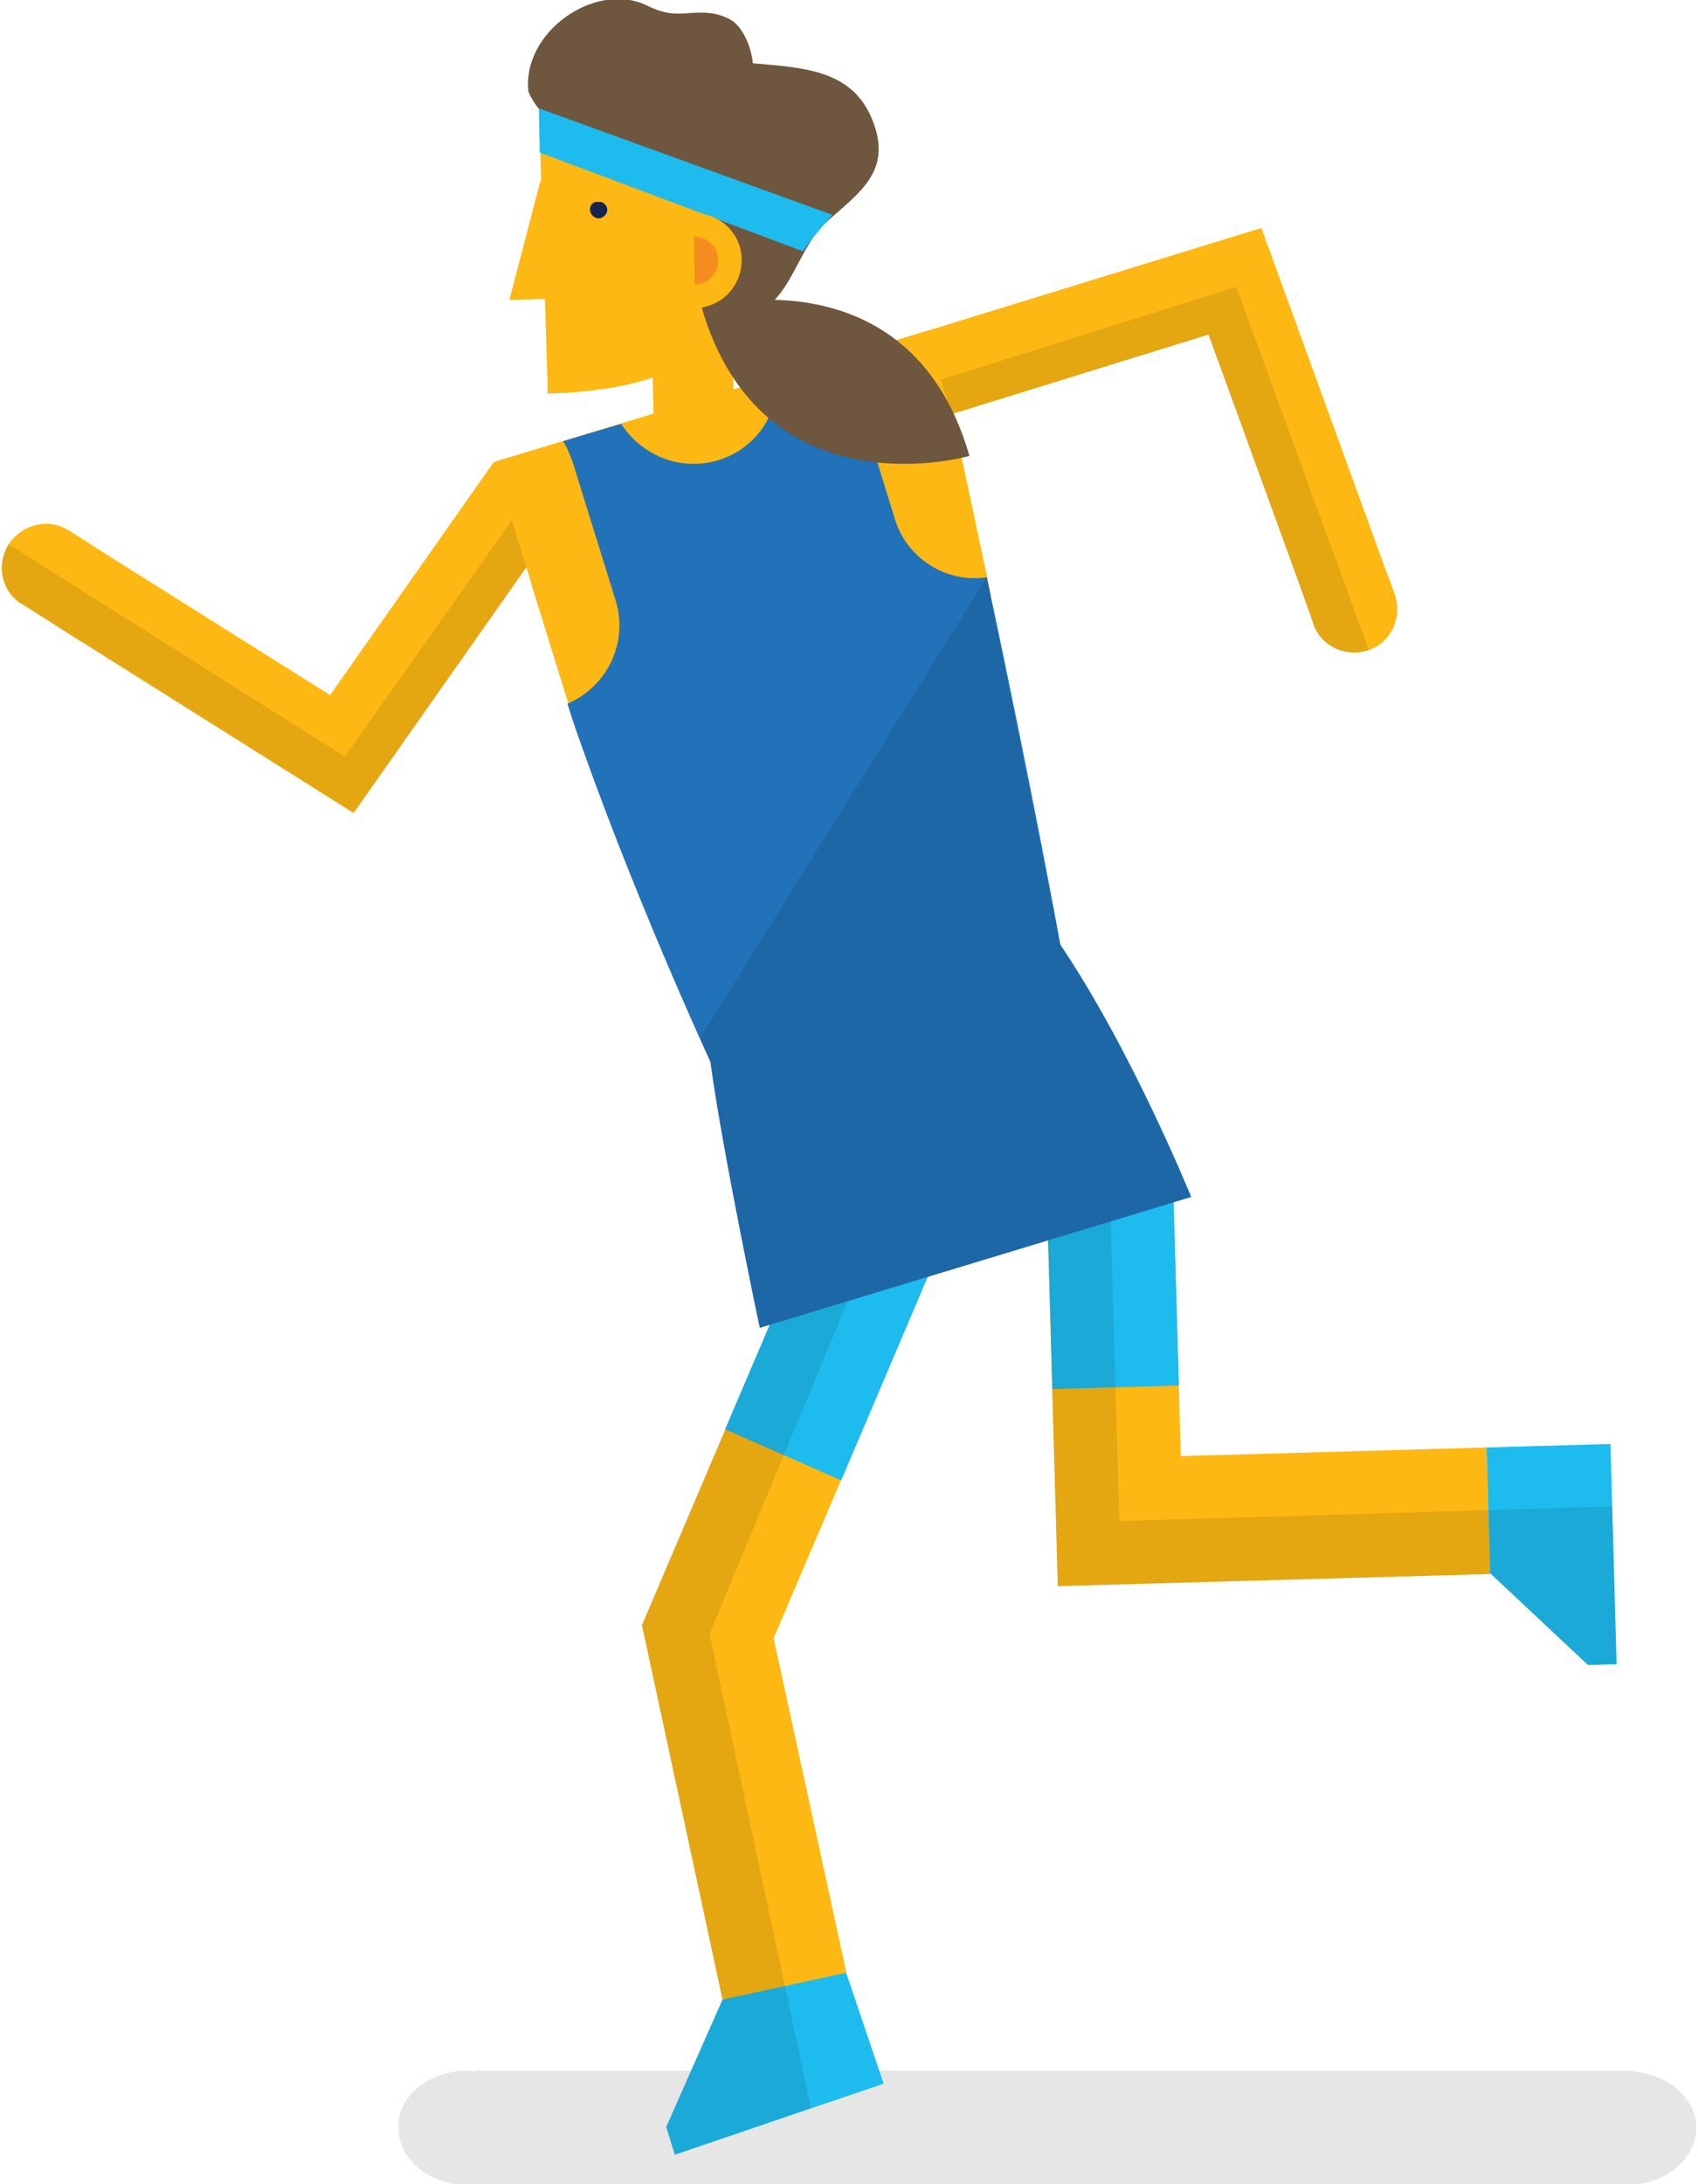 <?xml version="1.0" encoding="utf-8"?>
<!-- Generator: Adobe Illustrator 19.2.1, SVG Export Plug-In . SVG Version: 6.00 Build 0)  -->
<svg version="1.1" xmlns="http://www.w3.org/2000/svg" xmlns:xlink="http://www.w3.org/1999/xlink" x="0px" y="0px"
	 viewBox="0 0 196 252" enable-background="new 0 0 196 252" xml:space="preserve">
<g id="Layer_1">
</g>
<g id="Layer_2">
</g>
<g id="Layer_3">
</g>
<g id="Layer_4">
	<g>
		<path opacity="0.1" d="M54,238.9c0.3,0,0.7,0.1,1,0.1v-0.1l133.6,0v0.1c4,0.4,7.2,3.1,7.2,6.5c0,3.6-3.6,6.6-8.1,6.6
			c-0.6,0-133.1,0-133.6,0c-4.5,0-8.1-2.9-8.1-6.6C45.8,241.9,49.5,238.9,54,238.9"/>
		<polygon fill="#FDB813" points="171.6,167 136.3,168 135.4,136.7 120.8,137.1 122.1,183 172,181.6 171.6,167 		"/>
		<polygon fill="#1EBBEE" points="183.3,192.1 172,181.5 171.6,167 185.9,166.6 186.6,192 		"/>
		
			<rect x="121.1" y="136.9" transform="matrix(1 -2.835802e-002 2.835802e-002 1 -4.159 3.702)" fill="#1EBBEE" width="14.6" height="23.1"/>
		<polygon fill="#1EBBEE" points="76.9,245.4 83.4,230.7 97.4,226.8 102,240.4 77.9,248.6 		"/>
		<polygon fill="#FDB813" points="97.7,227.6 89.3,189 107.6,146.1 94.2,140.4 74.1,187.5 83.4,230.7 83.4,230.7 97.7,227.6 		"/>
		<polygon fill="#1EBBEE" points="92.9,143.3 98.6,142.3 107.6,146.1 97.1,170.8 83.7,164.9 		"/>
		<polygon opacity="0.1" points="183.3,192.1 172,181.5 172,181.6 122.1,183 120.8,137.1 128.1,136.9 129.2,175.5 186.1,173.8 
			186.6,192 		"/>
		<polygon opacity="0.1" points="81.9,188.5 93.6,243.2 77.9,248.6 76.9,245.4 83.4,230.7 90.5,229.2 83.4,230.7 83.4,230.7 
			74.1,187.5 83.7,164.9 89.7,151 97.9,150 		"/>
		<path fill="#FDB813" d="M145.6,26.3l13.6,37.4l0,0c0.3,0.9,1.8,4.8,1.8,4.9c0.9,2.6-0.4,5.5-3,6.4c-2.6,0.9-5.5-0.4-6.4-3
			c0-0.1-1.8-5.1-1.8-5.1v0l-10.3-28.3L88.8,54.3l-3-9.6L145.6,26.3z"/>
		<path opacity="0.1" d="M158,75c-2.6,0.9-5.5-0.4-6.4-3c0-0.1-1.8-5.1-1.8-5.1l0,0l-10.3-28.3L88.8,54.3l-1.2-3.9l55.1-17.3L158,75
			z"/>
		<path fill="#FDB813" d="M1,62.8c1.5-2.3,4.6-3.1,6.9-1.6c0.1,0,0.2,0.1,0.2,0.1l4.4,2.8l0,0l25.6,16.1L57,53.3l8.2,5.8L40.8,93.8
			L7.1,72.6l0,0l-4.4-2.8c0,0-0.1-0.1-0.2-0.1C0.2,68.3-0.5,65.2,1,62.8z"/>
		<path opacity="0.1" d="M1,62.8c-1.5,2.3-0.8,5.4,1.6,6.9c0.1,0,0.2,0.1,0.2,0.1l4.4,2.8l0,0l33.7,21.2l24.4-34.7l-3.7-2.6
			L39.8,87.3L1,62.8z"/>
		<path fill="#FDB813" d="M66.2,83.1l-4.8-15.5c-0.2-0.8-0.6-2-0.6-2L57,53.3l49.9-15.1l3,9.8c1.4,5.9,3.3,15.2,4.5,20.7L66.2,83.1z
			"/>
		<path fill="#FDB813" d="M70.8,34.9l4.3-1.7l1.5,3.6l7.8-0.2l0.4,12.7l-9.3,0.3l-0.2-7.3C75.1,39.9,74.3,35.9,70.8,34.9z"/>
		<path d="M68.1,24.2c0,0.5,0.5,1,1,1c0.5,0,1-0.5,1-1c0-0.5-0.5-1-1-0.9C68.5,23.2,68.1,23.6,68.1,24.2"/>
		<polygon fill="#FDB813" points="62.4,20.8 58.8,34.6 66.5,34.4 		"/>
		<path fill="#FDB813" d="M86.7,10.7l0.5,17.2l0,0.1c-0.4,12.9-10.9,17.1-24,17.4l0-1.2l-0.3-9.8l-0.4-12.3l-0.3-10.8L86.7,10.7z"/>
		<path fill="#17244E" d="M68.1,24.2c0,0.5,0.5,1,1,1c0.5,0,1-0.5,1-1c0-0.5-0.5-1-1-0.9C68.5,23.2,68.1,23.6,68.1,24.2"/>
		<g>
			<path fill="none" d="M66.2,83.1c-0.2-0.6-0.4-1.3-0.6-1.9c0,0,0,0,0.1,0L66.2,83.1z"/>
			<path fill="#2172B9" d="M71.1,69.4l-5-16.1c-0.3-0.8-0.6-1.6-1.1-2.4l6.7-2c2.4,3.7,6.9,5.5,11.2,4.2c4.3-1.3,7-5.3,6.9-9.7
				l8.1-2.4c0,0.9,0.1,1.8,0.4,2.7l5,16.2c1.4,4.6,6,7.4,10.6,6.7c5.2,24.2,8.5,42.4,8.5,42.4c8.3,12.3,15.1,29.1,15.1,29.1
				l-49.8,15.1c0,0-4.3-20.3-5.7-30.7c0,0-9.1-19.6-15.9-39.4l-0.6-1.9C70.1,79.2,72.5,74.2,71.1,69.4z"/>
			<path opacity="0.1" d="M113.9,66.6l8.5,42.4c8.3,12.3,15.1,29.1,15.1,29.1l-49.8,15.1c0,0-4.3-20.3-5.7-30.7l-1.2-2.7L113.9,66.6
				z"/>
		</g>
		<path fill="#6E573E" d="M74.6,0.6c1.8,0.9,3,1.1,5.1,0.9c1.7-0.1,2.9-0.1,4.5,0.7c1.4,0.7,2.5,3,2.7,5.1
			c5.4,0.5,11.3,0.6,13.7,6.3c2.6,6.1-1.4,8.6-5.3,12.1c-3.6,3.3-4.2,10.5-10,10.9c-1.7,0.1-3-0.3-3.9-1.1c1-1.8,1.9-3.9,2.6-6.3
			c-2.5-4.3-3.7-7-3.9-8.7c-0.4-0.2-3-1.1-3.4-1.3c-0.4-0.3-2.1-1-2.4-1.2c-1.9-1,0.3-0.7-2.3-0.7c-3.7,0.1-9.2-2.7-10.9-6.5l0.1,0
			l-0.1,0c0-0.1-0.1-0.1-0.1-0.2l0,0C60.2,3.7,68.7-2.2,74.6,0.6"/>
		<path fill="#6E573E" d="M81,35.5c0,0,24-6.9,30.9,17.1C112,52.6,88,59.5,81,35.5"/>
		<path fill="#1EBBEE" d="M62.2,12.5l33.9,12.3C95,26,93.2,28.1,92.7,29L62.3,17.6C62.3,17.6,62.2,12.8,62.2,12.5z"/>
		<path fill="#FDB813" d="M80,24.6c3-0.1,5.6,2.3,5.6,5.3c0.1,3-2.3,5.6-5.3,5.6L80,24.6z"/>
		<path fill="#F68C1F" d="M80.1,27.3c1.5,0,2.8,1.2,2.8,2.7c0,1.5-1.1,2.8-2.7,2.8L80.1,27.3z"/>
	</g>
</g>
</svg>
